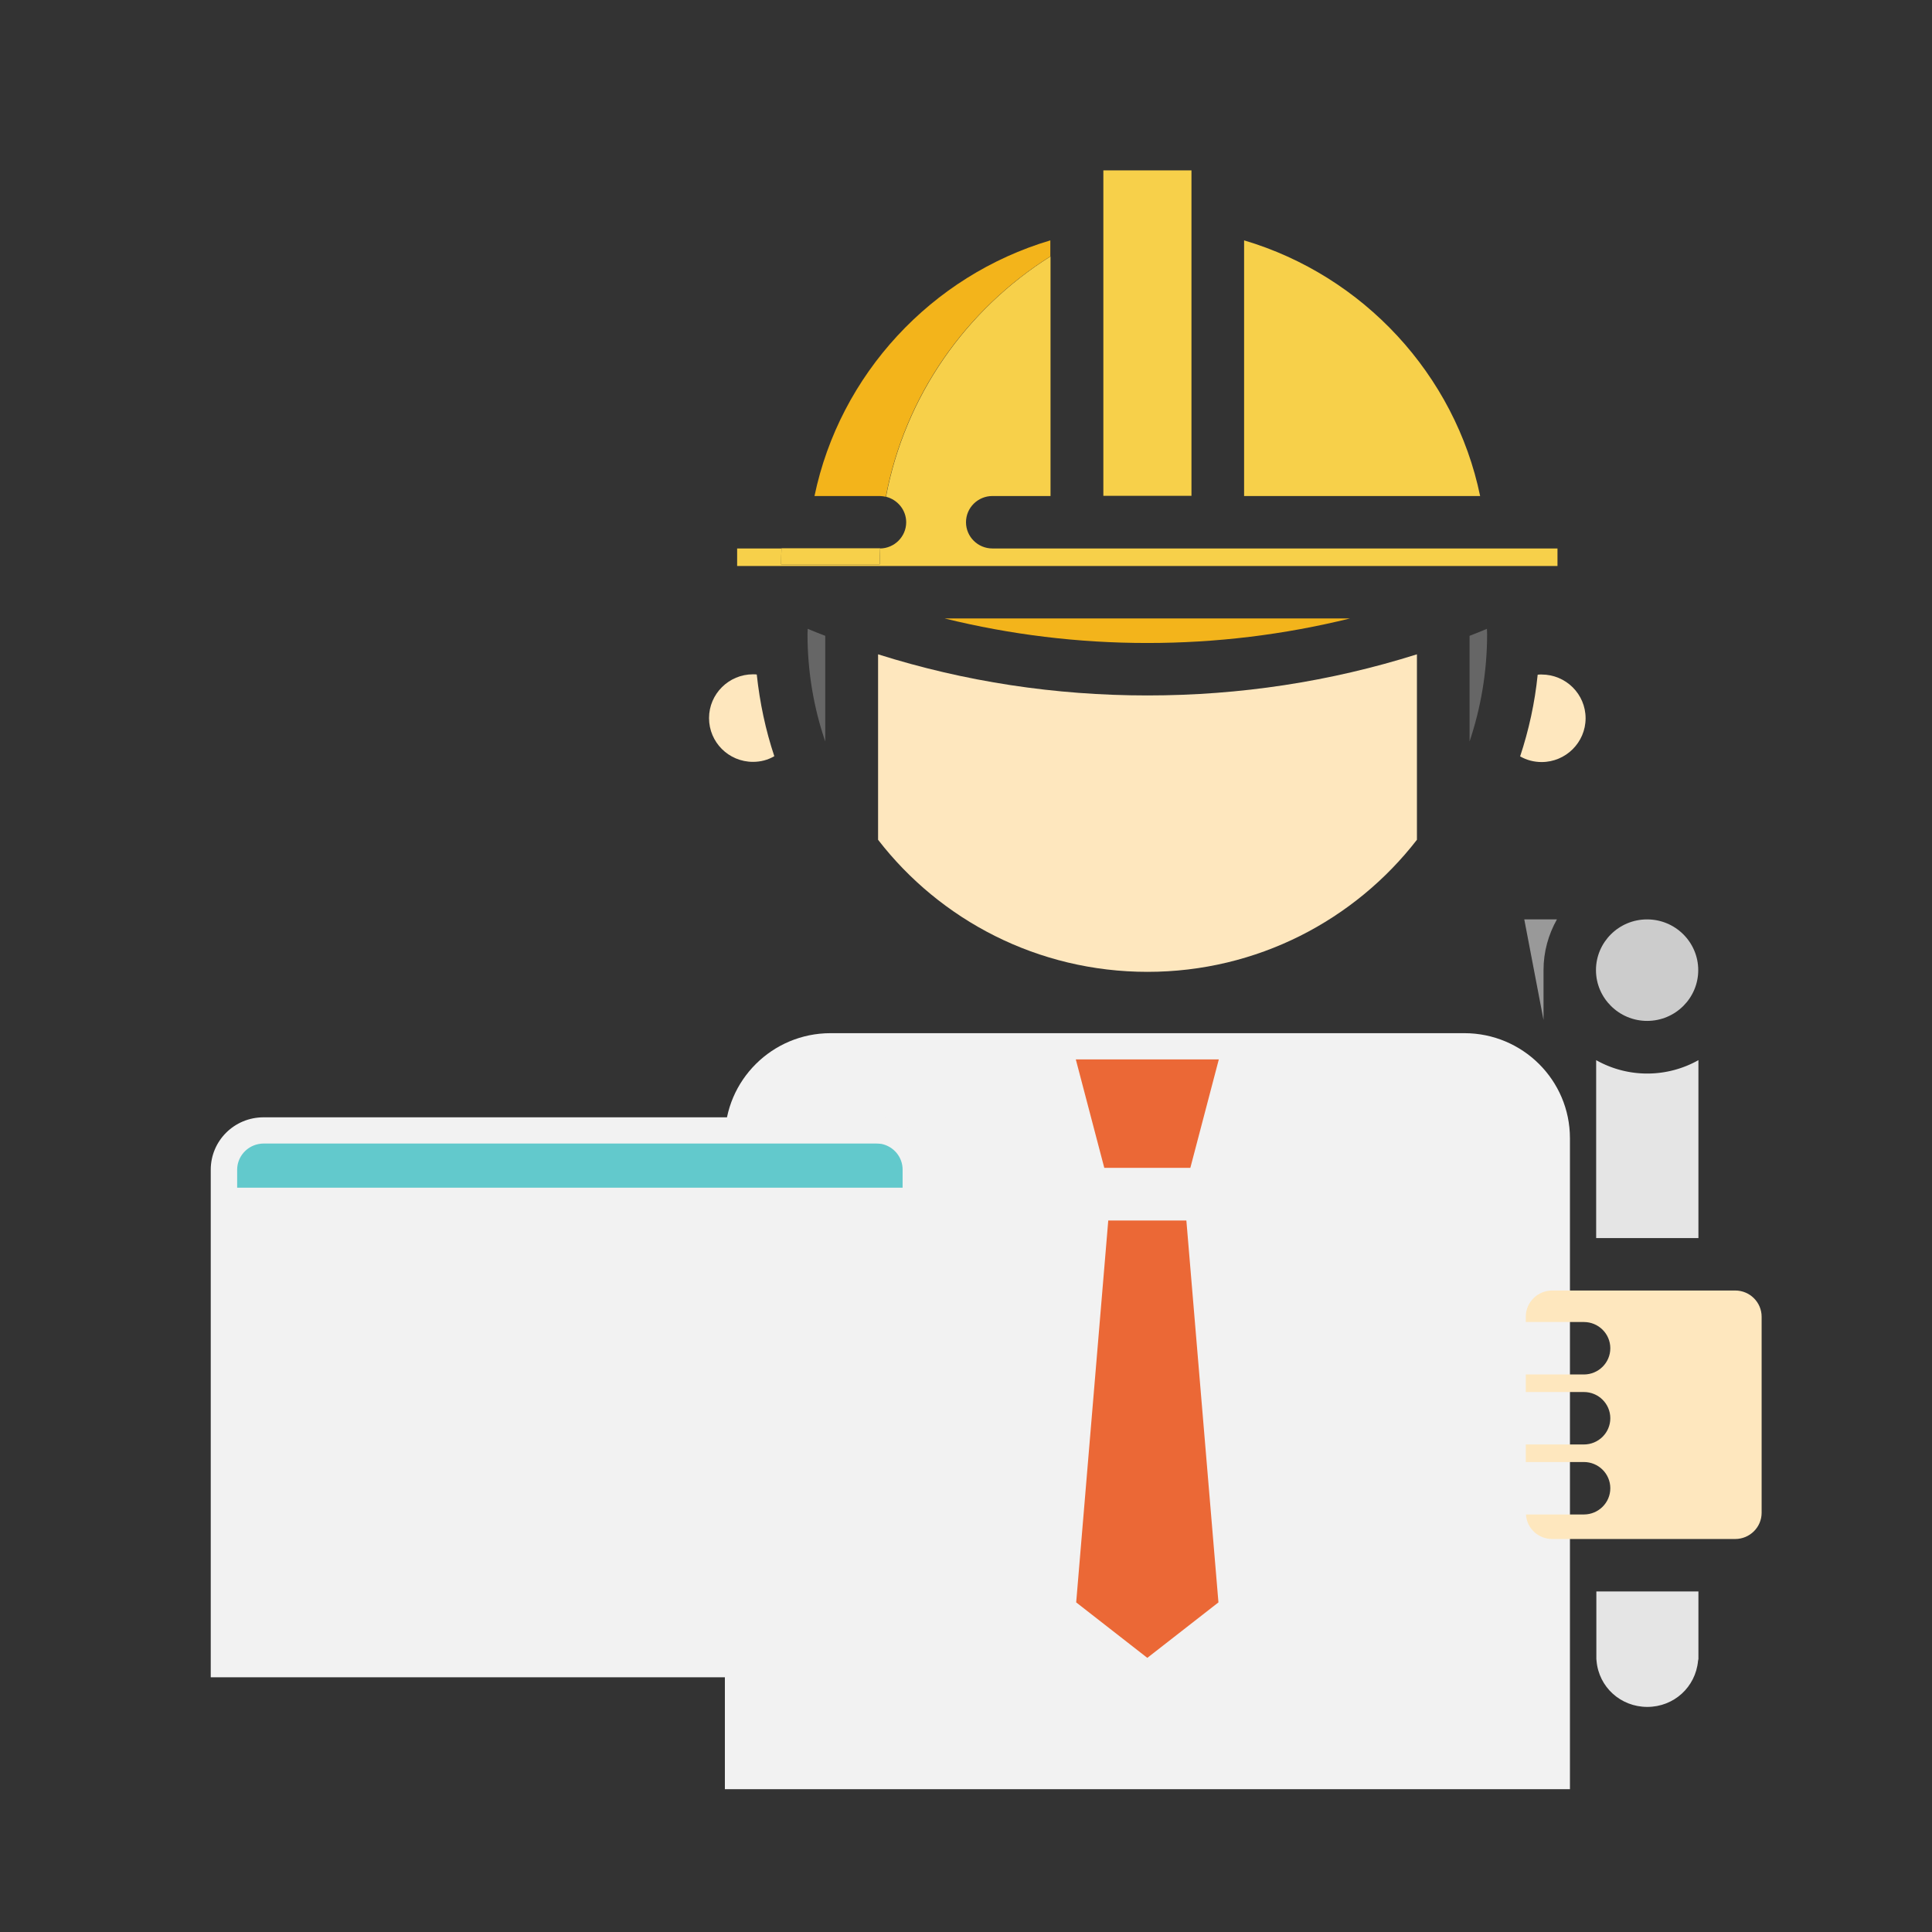 <?xml version="1.0" standalone="no"?><!DOCTYPE svg PUBLIC "-//W3C//DTD SVG 1.1//EN" "http://www.w3.org/Graphics/SVG/1.1/DTD/svg11.dtd"><svg t="1676092768658" class="icon" viewBox="0 0 1024 1024" version="1.1" xmlns="http://www.w3.org/2000/svg" p-id="45668" xmlns:xlink="http://www.w3.org/1999/xlink" width="200" height="200"><rect x="0" y="0" width="1024" height="1024" fill="#333333" stroke="none"/><path d="M832 948.3H384.2v-345c0-30.7 25.1-55.7 56-55.7h335.9c30.9 0 56 24.9 56 55.7v345z" fill="#F2F2F2" p-id="45669"></path><path d="M492.4 889H111.7V620c0-15.4 12.5-27.8 28-27.8h324.7c15.5 0 28 12.5 28 27.8v269z" fill="#F2F2F2" p-id="45670"></path><path d="M928.1 657V514.2c0-30.2-24.7-54.7-55-54.7H791c-8.6 0-15.4 8.1-13.8 16.5l11 57.7H669.8c20.6-6.4 40.1-16 57.8-28.3 17.4-12.2 33-27.1 45.9-43.9 8.3-10.8 15.6-22.5 21.7-34.8 6.8 3.2 14.3 4.9 22 4.9 28.3 0 51.3-22.9 51.3-51s-23-51-51.3-51h-1c0-0.6 0-1.3-0.1-1.9h23.5c7.7 0 14-6.2 14-13.9v-37.1c0-7.7-6.3-13.9-14-13.9H813c-14.2-79.6-74.9-144.5-153.5-164.3V76.4c0-7.7-6.3-13.9-14-13.9h-74.6c-7.7 0-14 6.2-14 13.9v22.1c-78.6 19.9-139.4 84.8-153.5 164.3h-26.5c-7.7 0-14 6.2-14 13.9v37.1c0 7.7 6.3 13.9 14 13.9h23.5c0 0.6 0 1.3-0.1 1.9h-1c-28.3 0-51.3 22.9-51.3 51s23 51 51.3 51c7.7 0 15.2-1.7 22-4.9 10.1 20.6 23.8 39.5 40.1 55.7 15.1 15 32.6 27.7 51.5 37.5 10.8 5.6 22.1 10.2 33.7 13.8H440.2c-29.1 0-55 18-65.3 44.5H139.7c-23.2 0-42 18.7-42 41.7v150.3c0 7.7 6.3 13.9 14 13.9s14-6.2 14-13.9V657.4h352.7v217.7H125.7v-30.6c0-7.7-6.3-13.9-14-13.9s-14 6.2-14 13.9v30.6H74.4c-7.7 0-14 6.2-14 13.9v31.5c0 23 18.8 41.7 42 41.7h587.7c7.7 0 14-6.2 14-13.9s-6.3-13.9-14-13.9H541.3c1.6-4.4 2.4-9 2.4-13.9V889c0-7.7-6.3-13.9-14-13.9h-23.3V620c0-23-18.8-41.7-42-41.7h-57.8c7.8-10.2 20.1-16.7 33.5-16.7h101.2l19.1 72.6-18.5 220.2c-0.4 4.7 1.6 9.2 5.3 12.1l52.3 40.8c5 3.9 12.3 3.9 17.3 0l52.3-40.8c3.7-2.9 5.7-7.4 5.3-12.1l-18.5-220.2 19.1-72.6h118.6l18.3 96c-17.9 4.8-31.1 21-31.1 40.3v103.9c0 21.4 16.4 39.2 37.3 41.5v91.2h-53.2c-7.7 0-14 6.2-14 13.9s6.3 13.9 14 13.9H832c7.7 0 14-6.2 14-13.9v-22.7c8 4.5 17.2 7 27.1 7 27.8 0 50.8-20.1 54.5-47.3 0.3-1.2 0.5-2.5 0.5-3.8v-38.9c19.1-3.9 33.6-20.7 33.6-40.9V697.9c0-20.2-14.4-37-33.6-40.9z" fill="" p-id="45671"></path><path d="M526 290.7c-7.7 0-14-6.2-14-13.9s6.3-13.9 14-13.9h30.8v-127c-44.7 28.1-77.1 73.9-87.2 127.4 6.1 1.5 10.7 7 10.7 13.5 0 7.6-6.2 13.8-13.8 13.9-0.1 2.8-0.2 5.6-0.2 8.4H414c0-2.8 0.1-5.6 0.2-8.4h-23.5v9.3h434.8v-9.3H526z" fill="#F7D04A" p-id="45672"></path><path d="M466.3 299c0-2.8 0.1-5.6 0.2-8.4H414.2c-0.1 2.8-0.2 5.6-0.2 8.4h52.3z" fill="#F7D04A" p-id="45673"></path><path d="M431.7 262.9h34.5c1.1 0 2.3 0.2 3.3 0.4 10.1-53.6 42.5-99.3 87.2-127.4v-8.5c-63 18.7-111.6 71.1-125 135.5z" fill="#F3B41B" p-id="45674"></path><path d="M900 880.3c-1.3 13.9-12.8 24.4-26.9 24.4-14.1 0-25.7-10.5-26.9-24.4 0-0.3-0.1-0.6-0.1-1v-35.8h54.1v35.8c-0.1 0.4-0.1 0.7-0.2 1z" fill="#E5E5E5" p-id="45675"></path><path d="M846 561.9a55 55 0 0 0 27.1 7.1c9.8 0 19.1-2.6 27.1-7.1v94.3H846v-94.3z" fill="#E5E5E5" p-id="45676"></path><path d="M440.2 547.6c-30.9 0-56 24.9-56 55.7v345.1h290.5L464 547.6h-23.8z" fill="" p-id="45677"></path><path d="M465.4 445.1v-98.3c45.9 14.5 93.8 21.8 142.8 21.8 49 0 96.8-7.3 142.8-21.8v98.3c-33 42.6-84.7 70-142.8 70s-109.9-27.4-142.8-70z" fill="#FEE7BE" p-id="45678"></path><path d="M832 621.8h82.1V875H832z" fill="" p-id="45679"></path><path d="M180.8 592.1h-41.1c-15.5 0-28 12.5-28 27.8v269h41.1V620c0-15.4 12.5-27.9 28-27.9z" fill="" p-id="45680"></path><path d="M648.6 454.6c6-4.8 7-13.6 2.1-19.6-4.9-6-13.7-6.9-19.7-2.1-9.1 7.3-19.1 8-22.9 8-11.6 0-19.9-5.6-22.9-8.1-6-4.8-14.8-3.9-19.7 2.1-4.9 6-3.9 14.7 2.1 19.6 6.6 5.3 20.7 14.2 40.5 14.2 8.5 0.1 25.1-1.8 40.5-14.1zM684.6 398.3h9.3c7.7 0 14-6.2 14-13.9s-6.3-13.9-14-13.9h-9.3c-7.7 0-14 6.2-14 13.9s6.3 13.9 14 13.9zM531.6 370.5h-9.3c-7.7 0-14 6.2-14 13.9s6.3 13.9 14 13.9h9.3c7.7 0 14-6.2 14-13.9s-6.3-13.9-14-13.9z" fill="" p-id="45681"></path><path d="M933.7 801.8c0 7.7-6.3 13.9-14 13.9h-97c-7.4 0-13.5-5.7-13.9-13h30.7c7.7 0 14-6.2 14-13.9s-6.3-13.9-14-13.9h-30.8v-9.3h30.8c7.7 0 14-6.2 14-13.9s-6.3-13.9-14-13.9h-30.8v-9.3h30.8c7.7 0 14-6.2 14-13.9s-6.3-13.9-14-13.9h-30.8v-2.8c0-7.7 6.3-13.9 14-13.9h97c7.7 0 14 6.2 14 13.9v103.9z" fill="#FEE7BE" p-id="45682"></path><path d="M825.2 487.3c-4.5 8-7.1 17.1-7.1 26.9v26.4l-10.2-53.3h17.3z" fill="#999999" p-id="45683"></path><path d="M900.1 514.2c0 14.8-12.1 26.9-27.1 26.9-14.9 0-27.1-12.1-27.1-26.9 0-14.8 12.1-26.9 27.1-26.9 15 0 27.1 12.1 27.1 26.9z" fill="#CCCCCC" p-id="45684"></path><path d="M630.9 619h-45.6l-15.1-57.5H646zM608.1 878.7l-37.7-29.4 17-202.4h41.4l17 202.4z" fill="#EB6836" p-id="45685"></path><path d="M399.1 403.8c-12.9 0-23.3-10.4-23.3-23.2 0-12.8 10.5-23.2 23.3-23.2 0.7 0 1.4 0 2 0.1 1.6 15 4.7 29.5 9.3 43.3-3.4 2-7.2 3-11.3 3z" fill="#FEE7BE" p-id="45686"></path><path d="M715.5 327.8c-34.9 8.6-70.8 13-107.4 13-36.6 0-72.5-4.4-107.4-13h214.8z" fill="#F3B41B" p-id="45687"></path><path d="M584.8 90.3h46.7v172.5h-46.7zM784.5 262.9H659.4V127.4c63.1 18.7 111.8 71.1 125.1 135.5z" fill="#F7D04A" p-id="45688"></path><path d="M840.4 380.7c0 12.8-10.5 23.2-23.3 23.2-4 0-7.9-1-11.4-3 4.6-13.9 7.8-28.4 9.3-43.3 0.7-0.1 1.4-0.1 2-0.1 13 0 23.4 10.4 23.4 23.2z" fill="#FEE7BE" p-id="45689"></path><path d="M788.1 333.3c0 0.9 0.1 1.9 0.1 2.8 0 19.9-3.3 39-9.3 56.9v-56c3.1-1.2 6.1-2.4 9.2-3.7zM428 336.1c0-0.9 0.1-1.9 0.1-2.8 3.1 1.3 6.2 2.5 9.3 3.7v56c-6.1-17.8-9.4-37-9.4-56.9z" fill="#666666" p-id="45690"></path><path d="M467.2 606.3c6.4 1.3 11.2 6.9 11.2 13.6v9.6H125.7V620c0-6.7 4.8-12.3 11.2-13.6 0.9-0.2 1.9-0.3 2.8-0.3h324.7c1 0 1.9 0.1 2.8 0.2z" fill="#62C9CC" p-id="45691"></path><path d="M178.9 682.1c-7.7 0-14 6.2-14 13.9v141c0 7.7 6.3 13.9 14 13.9h231.4c7.7 0 14-6.2 14-13.9s-6.3-13.9-14-13.9H192.9V696c0-7.6-6.3-13.9-14-13.9z" fill="" p-id="45692"></path><path d="M220 799c5.4 0 10.5-3.1 12.8-8.3l17-38.7 22.8 27.2c5 6 14.3 6.6 20.1 1.4l30.2-27.1 28.8 14.3c5.6 2.8 12.4 1.5 16.6-3.1l37.3-40.8c5.2-5.7 4.8-14.5-0.9-19.7-5.7-5.2-14.6-4.8-19.8 0.9l-30.2 33-27.7-13.7c-5.1-2.6-11.3-1.7-15.6 2.1l-26.5 23.7-28-33.4c-6.5-7.8-19.5-6-23.6 3.3l-26.1 59.4c-4 9 2.8 19.5 12.8 19.5z" fill="" p-id="45693"></path></svg>
